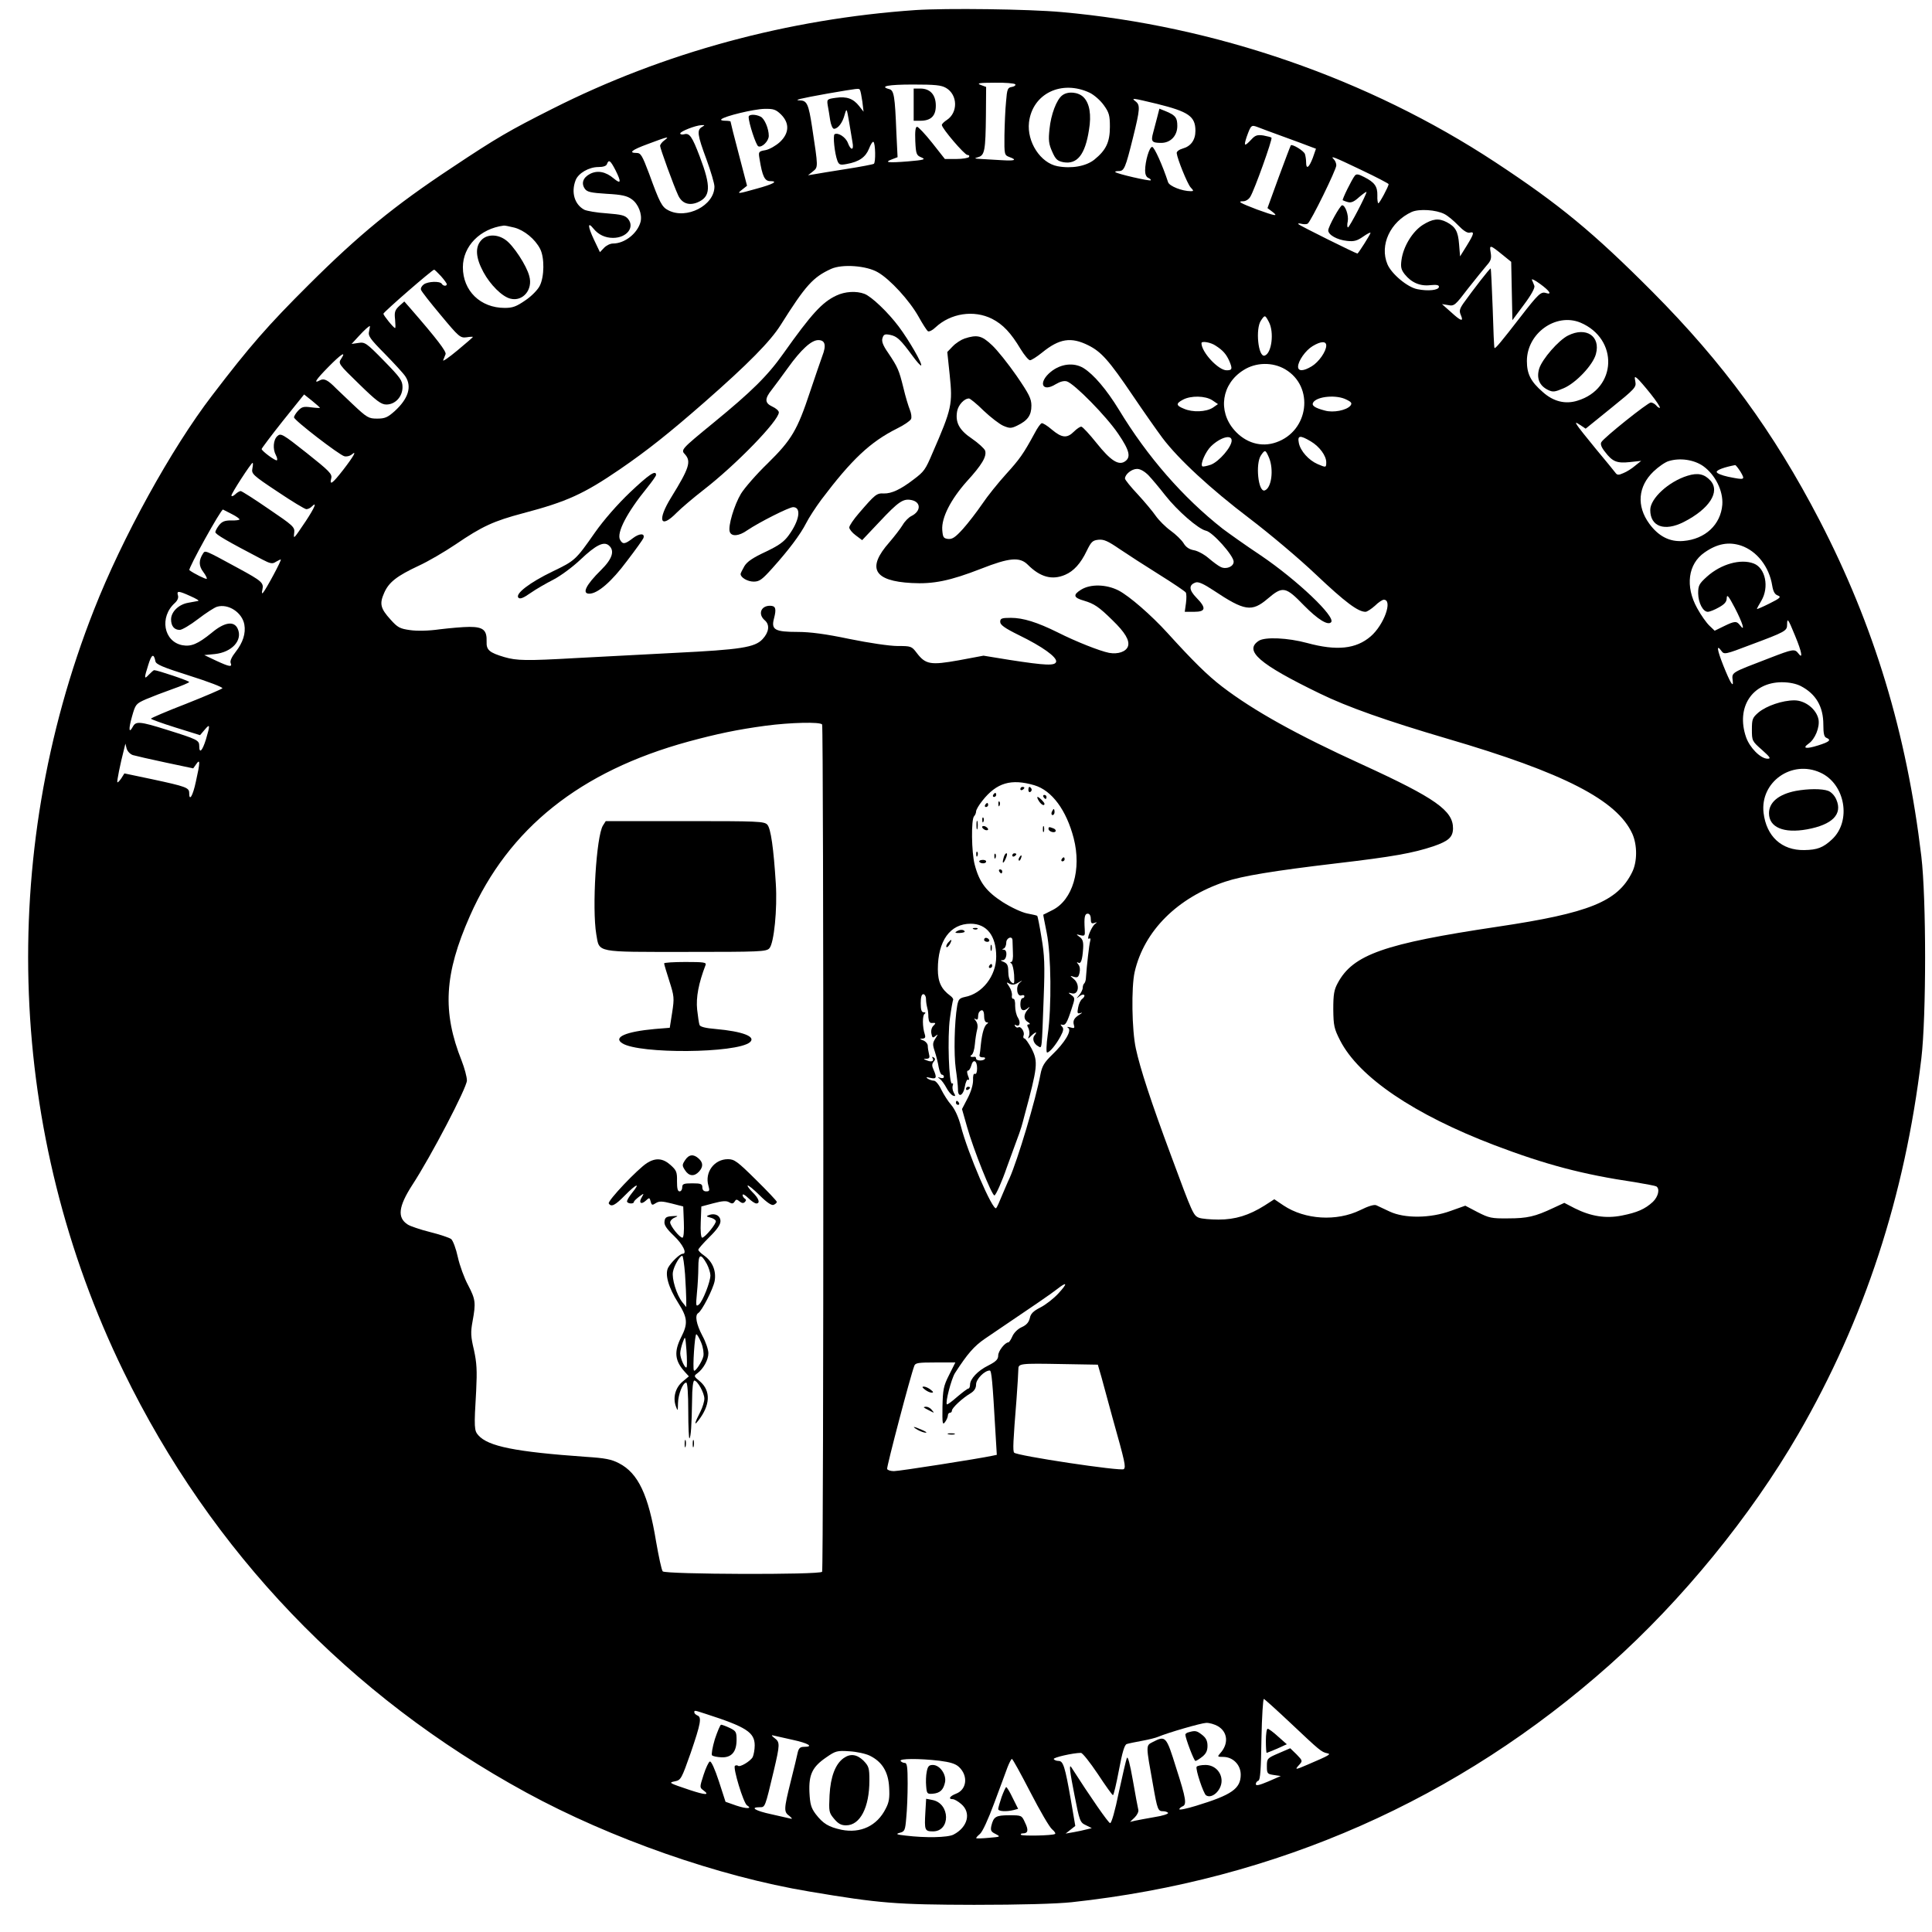 <?xml version="1.0" standalone="no"?>
<!DOCTYPE svg PUBLIC "-//W3C//DTD SVG 20010904//EN"
 "http://www.w3.org/TR/2001/REC-SVG-20010904/DTD/svg10.dtd">
<svg version="1.0" xmlns="http://www.w3.org/2000/svg"
 width="100" height="100" viewBox="0 0 960 960"
 preserveAspectRatio="xMidYMid meet">

<g transform="translate(0,960) scale(0.1,-0.1)"
fill="#000000" stroke="none">
<path d="M4550 9550 c-635 -44 -1252 -211 -1806 -491 -212 -107 -275 -143
-497 -291 -289 -191 -464 -335 -713 -583 -203 -202 -293 -305 -480 -550 -202
-263 -447 -708 -587 -1065 -483 -1226 -429 -2604 147 -3785 436 -896 1122
-1613 2001 -2092 420 -229 956 -417 1407 -492 350 -59 432 -65 818 -66 233 0
408 5 485 13 1017 110 1922 510 2675 1181 358 319 699 737 936 1146 329 569
529 1181 611 1865 25 210 25 795 0 1005 -73 613 -235 1147 -506 1670 -229 441
-478 781 -831 1136 -293 294 -461 433 -780 643 -631 415 -1391 678 -2155 746
-165 15 -573 20 -725 10z m495 -369 c3 -5 -5 -11 -17 -13 -21 -3 -24 -10 -29
-73 -4 -38 -7 -114 -8 -168 -1 -95 0 -98 24 -107 41 -15 29 -20 -37 -16 -35 2
-81 5 -103 6 -34 2 -36 3 -15 9 33 9 37 33 39 208 l1 141 -27 10 c-22 8 -8 11
69 11 53 1 99 -3 103 -8z m-344 -18 c58 -34 60 -122 4 -159 -14 -9 -25 -20
-25 -25 0 -17 113 -149 127 -149 8 0 11 -4 8 -10 -3 -5 -32 -10 -63 -10 l-57
0 -63 80 c-35 44 -69 80 -75 80 -8 0 -11 -21 -9 -71 3 -65 6 -71 30 -81 24
-10 15 -13 -67 -20 -100 -8 -121 -5 -77 11 l26 10 -6 123 c-7 181 -12 209 -35
215 -52 14 -6 23 117 23 111 0 141 -3 165 -17z m714 -24 c22 -11 53 -38 70
-62 26 -36 30 -51 30 -107 0 -76 -19 -116 -77 -163 -41 -33 -113 -46 -183 -33
-85 16 -153 121 -142 218 17 143 162 213 302 147z m-1142 14 c3 -5 8 -30 12
-58 l6 -50 -22 28 c-29 37 -62 49 -116 41 -43 -6 -45 -7 -40 -38 3 -17 9 -50
12 -73 4 -24 12 -43 19 -43 20 0 43 31 53 70 10 34 10 34 22 -35 6 -38 14 -85
17 -102 8 -41 -8 -43 -23 -3 -11 29 -49 53 -66 43 -9 -6 0 -95 14 -132 8 -20
14 -22 46 -16 62 11 94 34 111 76 8 21 18 37 22 34 10 -6 12 -103 2 -109 -5
-3 -67 -15 -138 -26 -71 -11 -142 -23 -159 -26 l-30 -5 24 19 c27 22 27 18 -4
222 -17 111 -25 130 -59 131 -36 1 -3 9 136 34 158 27 156 27 161 18z m1476
-69 c157 -39 191 -62 191 -134 0 -46 -23 -77 -63 -88 -18 -5 -31 -15 -30 -23
3 -29 53 -152 69 -170 16 -17 16 -19 1 -19 -43 0 -107 25 -113 45 -26 80 -68
175 -79 175 -14 0 -35 -71 -35 -118 0 -18 6 -32 16 -36 9 -4 14 -9 12 -12 -6
-5 -168 32 -176 41 -3 3 5 5 17 5 27 0 33 14 71 167 35 141 36 161 13 179 -25
19 -15 17 106 -12z m-1868 -53 c43 -43 41 -93 -6 -137 -20 -18 -51 -36 -71
-40 -35 -6 -36 -8 -30 -43 14 -88 26 -111 53 -111 42 0 16 -15 -69 -38 -92
-26 -100 -27 -70 -4 l24 19 -41 157 c-23 86 -41 159 -41 162 0 2 -12 4 -27 4
-14 0 -23 3 -19 7 15 16 163 51 214 52 46 1 57 -3 83 -28z m-393 -62 c-26 -15
-23 -39 22 -160 22 -60 40 -121 40 -136 0 -94 -139 -165 -229 -118 -32 16 -43
37 -96 183 -34 90 -41 102 -62 102 -42 0 -24 15 55 44 101 38 111 40 85 20
-13 -9 -23 -22 -23 -29 0 -12 67 -197 90 -246 18 -39 53 -52 95 -35 67 28 69
78 12 228 -38 100 -51 118 -77 111 -11 -3 -20 -1 -20 4 0 10 76 40 105 41 18
1 19 1 3 -9z m2892 -49 c58 -21 117 -43 132 -49 l27 -10 -16 -46 c-19 -49 -33
-59 -33 -21 0 13 -3 32 -6 41 -6 16 -62 50 -70 43 -2 -3 -29 -74 -60 -158
l-56 -154 24 -18 c33 -25 15 -22 -76 11 -86 33 -100 41 -68 41 12 0 28 10 35
23 20 32 111 286 105 293 -3 3 -22 7 -41 11 -30 4 -40 1 -60 -21 -34 -36 -38
-33 -22 15 21 58 23 59 53 48 15 -6 74 -28 132 -49z m385 -165 c74 -35 135
-67 135 -70 0 -11 -45 -95 -51 -95 -3 0 -6 17 -5 39 1 45 -14 65 -65 91 -29
15 -39 17 -47 7 -14 -17 -64 -118 -60 -122 2 -1 13 -6 25 -9 16 -5 31 1 57 25
20 17 36 28 36 25 0 -13 -85 -176 -92 -176 -4 0 -5 14 -1 31 5 29 -12 79 -28
79 -10 0 -69 -106 -69 -125 0 -22 44 -47 93 -52 34 -4 50 0 80 21 20 14 37 23
37 19 0 -7 -61 -103 -65 -103 -7 0 -288 139 -293 146 -4 4 3 5 14 2 12 -3 27
-3 32 1 15 9 142 268 142 289 0 10 -5 23 -12 30 -21 21 -1 13 137 -53z m-3707
0 c30 -60 28 -72 -8 -42 -40 34 -81 42 -118 23 -35 -18 -45 -47 -26 -74 11
-16 30 -20 108 -25 75 -4 102 -10 125 -27 33 -23 53 -75 44 -112 -15 -57 -78
-108 -137 -108 -14 0 -34 -10 -45 -22 l-20 -21 -30 63 c-31 66 -32 91 -2 54
24 -30 58 -46 97 -46 68 0 109 52 75 94 -15 18 -32 22 -107 28 -49 3 -99 12
-111 18 -48 26 -66 86 -43 146 13 35 66 66 113 66 24 0 40 5 43 15 9 24 17 18
42 -30z m4120 -219 c16 -8 47 -34 68 -56 25 -26 45 -39 57 -36 24 6 22 -5 -15
-65 l-33 -53 -5 61 c-5 64 -18 86 -61 109 -41 21 -70 17 -120 -14 -51 -33 -96
-107 -105 -173 -5 -36 -2 -49 16 -72 33 -41 76 -60 127 -54 31 3 43 1 43 -8 0
-17 -54 -23 -107 -12 -49 9 -129 76 -149 124 -40 95 14 211 121 260 37 16 121
11 163 -11z m-4622 -67 c49 -13 103 -57 128 -106 22 -43 21 -138 -2 -183 -9
-19 -41 -52 -71 -72 -45 -31 -63 -38 -103 -38 -121 0 -208 85 -208 202 0 105
86 192 203 207 5 1 28 -4 53 -10z m4911 -136 l42 -34 3 -145 3 -145 58 78 c36
48 55 83 51 93 -3 8 -8 21 -12 29 -3 8 15 -1 41 -20 48 -35 60 -55 29 -45 -25
8 -38 -4 -127 -119 -96 -124 -125 -159 -129 -154 -2 2 -6 91 -9 198 -4 106 -8
195 -10 197 -3 3 -86 -104 -136 -174 -19 -28 -21 -38 -12 -58 15 -35 0 -30
-50 16 l-44 39 31 -5 c30 -6 35 -1 99 83 38 48 80 100 93 115 20 22 24 34 19
63 -7 40 -4 40 60 -12z m-3105 -86 c61 -35 157 -140 202 -220 20 -36 41 -69
47 -73 6 -3 23 5 37 19 76 71 191 88 281 43 55 -28 94 -70 142 -150 19 -31 40
-56 47 -56 7 0 34 17 60 38 86 70 144 79 230 36 64 -32 102 -74 221 -250 52
-77 118 -171 147 -210 80 -106 239 -253 434 -401 96 -73 245 -198 330 -279
145 -137 208 -184 245 -184 8 0 29 14 47 30 17 17 37 30 44 30 46 0 1 -125
-65 -182 -73 -63 -169 -73 -316 -33 -96 26 -209 31 -240 11 -75 -49 0 -115
303 -262 137 -67 333 -136 632 -224 581 -170 845 -306 921 -473 25 -56 25
-139 -1 -191 -72 -146 -213 -203 -670 -271 -562 -84 -717 -138 -793 -280 -18
-33 -22 -56 -22 -130 1 -82 4 -96 34 -155 94 -183 368 -368 766 -520 255 -97
440 -146 698 -184 53 -9 102 -18 107 -21 19 -12 10 -51 -17 -77 -39 -36 -78
-53 -154 -68 -80 -16 -154 -4 -234 36 l-52 27 -54 -25 c-91 -43 -130 -52 -225
-52 -83 -1 -95 2 -152 31 l-61 32 -73 -26 c-101 -37 -229 -38 -303 -3 -27 13
-57 27 -66 31 -10 5 -40 -4 -80 -24 -117 -57 -274 -48 -381 23 l-46 31 -48
-31 c-78 -49 -146 -70 -229 -70 -40 0 -84 4 -97 9 -28 11 -32 19 -138 306
-101 271 -155 437 -176 535 -20 92 -23 304 -6 380 47 205 213 370 450 449 83
28 239 54 552 91 282 33 381 51 483 85 75 26 96 45 97 88 1 89 -87 151 -449
317 -327 149 -541 268 -698 388 -73 56 -144 126 -272 267 -80 88 -189 183
-243 211 -61 31 -139 33 -186 4 -42 -26 -38 -40 15 -55 50 -15 73 -30 141 -97
62 -60 86 -100 77 -129 -9 -27 -49 -41 -94 -33 -46 9 -165 56 -256 102 -101
50 -171 72 -232 72 -46 0 -53 -3 -53 -20 0 -15 22 -31 93 -66 117 -57 189
-109 185 -132 -5 -21 -51 -19 -232 9 l-129 21 -123 -23 c-140 -25 -165 -21
-209 37 -25 33 -28 34 -95 34 -39 0 -141 15 -239 35 -119 25 -196 35 -258 35
-113 0 -132 11 -117 67 13 49 8 63 -20 63 -46 0 -61 -43 -25 -73 25 -22 20
-59 -12 -93 -38 -41 -109 -52 -434 -68 -170 -9 -393 -21 -495 -26 -245 -14
-292 -13 -354 5 -74 22 -90 35 -88 77 2 57 -17 73 -85 73 -32 0 -98 -6 -148
-12 -56 -8 -112 -9 -147 -4 -51 7 -62 13 -97 52 -51 56 -56 79 -32 133 23 53
63 84 172 135 46 21 128 69 183 106 132 90 189 116 336 155 216 57 300 95 480
218 137 94 244 179 420 333 218 191 328 303 379 384 124 197 161 238 251 279
56 25 176 16 232 -17z m-2171 -19 c16 -18 29 -36 29 -40 0 -11 -18 -10 -25 2
-9 14 -68 12 -89 -3 -11 -8 -17 -20 -14 -27 2 -8 47 -65 99 -127 89 -107 96
-113 127 -109 17 3 32 3 32 2 0 -2 -35 -32 -77 -67 -42 -35 -74 -57 -71 -49 3
8 9 22 12 30 5 13 -43 76 -176 229 l-29 33 -26 -23 c-21 -20 -24 -31 -20 -66
2 -24 3 -43 0 -43 -7 0 -58 63 -58 71 0 8 243 219 252 219 3 0 18 -15 34 -32z
m4114 -228 c27 -51 14 -156 -21 -167 -32 -10 -47 134 -18 175 19 28 20 28 39
-8z m1548 -3 c191 -81 182 -329 -15 -388 -60 -19 -120 -4 -172 43 -60 52 -79
90 -79 154 0 138 144 241 266 191z m-6019 -43 c-6 -23 4 -37 78 -112 47 -48
93 -98 102 -112 34 -51 15 -111 -53 -173 -35 -31 -48 -37 -87 -37 -42 0 -50 4
-122 72 -42 40 -79 75 -82 78 -40 41 -59 51 -79 41 -36 -20 -23 1 41 66 64 65
90 81 63 40 -15 -23 -13 -26 89 -125 87 -85 110 -102 136 -102 44 0 80 39 80
86 0 33 -10 47 -92 131 -88 90 -95 94 -127 89 l-34 -5 34 37 c32 35 51 51 57
52 1 0 -1 -12 -4 -26z m4207 -72 c36 -23 52 -42 67 -75 17 -40 15 -47 -13 -47
-41 0 -125 90 -125 135 0 12 47 4 71 -13z m549 1 c0 -29 -37 -82 -72 -103 -41
-25 -68 -26 -68 -2 0 28 37 81 72 102 41 25 68 26 68 3z m-204 -118 c146 -86
118 -307 -45 -363 -74 -26 -152 -3 -208 61 -83 95 -63 230 46 298 61 39 144
41 207 4z m1816 -122 c28 -35 48 -66 46 -69 -3 -2 -11 2 -18 11 -7 8 -19 15
-27 15 -15 0 -233 -174 -246 -197 -6 -9 0 -26 18 -48 37 -49 59 -58 124 -51
l56 6 -30 -24 c-16 -14 -43 -31 -59 -37 -24 -11 -31 -10 -40 3 -6 8 -49 61
-96 117 -47 57 -89 110 -94 119 -9 15 -7 15 16 0 l27 -18 126 102 c119 96 126
104 121 131 -5 26 -4 28 9 17 9 -7 39 -42 67 -77z m-6612 -69 c0 -2 -20 -1
-44 2 -37 5 -46 3 -65 -17 -11 -12 -21 -28 -20 -33 0 -14 225 -187 250 -193
11 -3 27 1 36 8 28 24 12 -6 -42 -76 -53 -68 -69 -80 -59 -41 5 21 -10 36
-122 125 -120 95 -129 100 -146 84 -20 -18 -24 -64 -7 -95 6 -11 8 -22 5 -25
-5 -6 -76 46 -76 56 0 3 47 66 105 139 l106 132 39 -31 c22 -18 40 -34 40 -35z
m4434 37 l28 -19 -26 -18 c-33 -21 -100 -24 -143 -5 -40 16 -41 26 -5 45 39
21 111 20 146 -3z m667 3 c25 -12 28 -18 19 -30 -20 -23 -85 -36 -127 -24 -50
13 -67 25 -58 40 19 31 117 40 166 14z m-571 -203 c0 -32 -62 -104 -103 -120
-21 -7 -40 -11 -43 -8 -11 11 17 74 44 100 46 44 102 60 102 28z m393 -4 c44
-26 77 -72 77 -104 0 -27 -1 -27 -43 -9 -44 19 -85 65 -93 104 -8 39 5 41 59
9z m-207 -82 c24 -59 12 -151 -22 -162 -32 -10 -47 134 -18 175 20 29 22 28
40 -13z m2157 -41 c60 -43 100 -123 95 -192 -8 -99 -85 -171 -193 -180 -68 -6
-124 23 -170 86 -64 88 -56 185 21 259 24 23 58 47 76 52 56 17 125 7 171 -25z
m-7209 -12 c-5 -26 1 -33 125 -115 71 -48 136 -87 143 -87 8 0 19 5 26 12 30
30 16 -4 -29 -72 -62 -92 -61 -91 -57 -56 3 27 -6 35 -127 117 -71 49 -134 89
-139 89 -5 0 -18 -7 -28 -17 -10 -9 -18 -11 -18 -5 0 11 98 162 105 162 3 0 2
-13 -1 -28z m7395 -17 c23 -40 22 -41 -62 -24 -32 7 -57 17 -57 24 0 10 39 24
92 34 3 0 15 -15 27 -34z m-7496 -210 c20 -10 37 -22 37 -26 0 -3 -18 -6 -41
-5 -32 0 -45 -5 -60 -23 -10 -13 -19 -29 -19 -35 0 -11 57 -44 233 -136 40
-21 51 -23 67 -12 11 6 22 12 25 12 7 0 -74 -150 -88 -165 -6 -7 -7 -1 -3 16
7 33 -3 42 -119 105 -169 92 -165 90 -176 74 -22 -34 -22 -62 1 -92 12 -16 20
-32 17 -34 -3 -4 -66 27 -86 43 -8 6 158 305 167 301 4 -2 24 -12 45 -23z
m7498 -156 c79 -27 140 -105 155 -199 5 -30 13 -44 28 -49 18 -7 12 -13 -42
-40 -34 -17 -62 -29 -62 -27 0 3 10 21 22 41 40 68 20 163 -38 185 -65 25
-163 -3 -232 -65 -40 -36 -44 -45 -44 -84 1 -47 24 -91 48 -91 9 0 34 10 55
22 29 16 39 28 39 47 1 20 10 8 40 -49 39 -75 54 -124 26 -87 -17 22 -26 22
-81 -5 l-45 -22 -26 25 c-14 13 -42 52 -61 87 -60 108 -46 220 37 277 63 44
120 54 181 34z m-7705 -251 c27 -12 45 -22 39 -24 -5 -1 -27 -5 -49 -9 -48 -8
-86 -45 -86 -83 0 -33 16 -52 43 -52 11 0 52 24 91 54 39 30 81 57 94 61 56
17 125 -28 136 -88 8 -44 -7 -90 -43 -136 -19 -24 -29 -45 -25 -55 9 -22 -5
-20 -72 11 l-59 28 52 5 c86 9 140 69 114 126 -18 40 -66 33 -130 -21 -68 -55
-101 -69 -145 -61 -93 18 -115 140 -37 210 13 12 19 26 15 38 -7 23 3 23 62
-4z m7974 -198 c33 -79 40 -119 16 -87 -18 24 -27 22 -141 -22 -200 -77 -190
-70 -185 -116 4 -35 -13 -7 -47 78 -32 81 -35 108 -9 72 13 -18 19 -17 142 30
177 66 184 70 184 102 0 35 5 29 40 -57z m-8148 -125 c2 -16 35 -30 171 -73
92 -29 165 -57 162 -62 -3 -4 -84 -39 -180 -77 -96 -37 -175 -71 -175 -74 0
-3 55 -23 122 -44 l122 -38 23 27 c27 32 28 25 6 -49 -18 -57 -33 -72 -33 -32
0 29 -9 33 -162 81 -134 42 -153 43 -168 15 -20 -37 -22 -12 -4 51 17 60 19
63 68 85 28 12 88 35 133 51 46 16 83 32 83 35 0 6 -158 59 -174 59 -3 0 -14
-10 -26 -22 -24 -26 -25 -20 -3 49 16 52 27 58 35 18z m8176 -124 c75 -39 112
-102 112 -191 0 -45 4 -62 15 -66 26 -11 16 -20 -41 -38 -60 -19 -81 -15 -47
9 32 22 56 82 49 120 -10 51 -66 95 -120 95 -59 0 -138 -27 -178 -60 -30 -26
-33 -33 -33 -85 0 -56 1 -58 50 -101 41 -37 46 -44 28 -44 -35 0 -89 55 -107
107 -51 148 30 272 177 273 38 0 71 -7 95 -19z m-4863 -191 c8 -13 8 -4197 0
-4210 -10 -16 -780 -13 -792 2 -6 7 -20 74 -33 148 -38 232 -89 340 -184 389
-38 20 -70 26 -164 32 -353 25 -486 52 -535 107 -21 23 -22 38 -11 221 5 102
3 138 -11 203 -16 67 -17 88 -7 142 17 93 15 109 -22 180 -19 35 -42 98 -51
139 -9 42 -24 82 -33 90 -9 7 -57 23 -105 35 -48 12 -99 29 -112 38 -52 34
-45 89 23 195 93 142 272 485 272 520 0 18 -12 62 -26 98 -97 243 -87 431 41
720 192 435 548 719 1085 866 144 39 244 60 385 79 121 16 272 20 280 6z
m-3425 -152 c14 -4 87 -21 163 -37 l137 -29 15 21 c20 29 20 10 -2 -88 -15
-70 -33 -100 -33 -55 0 26 -16 32 -184 68 l-138 29 -15 -24 c-9 -13 -17 -22
-20 -20 -3 4 14 90 34 167 l6 25 6 -24 c4 -14 17 -28 31 -33z m8385 -87 c124
-56 156 -241 58 -332 -44 -41 -73 -52 -138 -53 -112 -2 -188 68 -202 185 -18
153 140 265 282 200z m-3905 -63 c87 -26 159 -124 195 -263 40 -155 -5 -307
-105 -357 -25 -13 -46 -23 -46 -23 -1 0 7 -40 17 -90 22 -107 25 -369 5 -507
-7 -50 -8 -88 -3 -88 12 0 44 38 67 81 15 28 16 39 7 48 -9 10 -9 12 1 9 16
-4 24 9 47 80 17 51 17 54 -1 67 -18 13 -18 14 2 9 33 -9 41 44 11 70 -22 19
-22 19 -1 12 18 -5 23 -2 28 20 4 16 2 32 -6 42 -8 10 -9 13 -1 9 14 -9 21 12
25 70 2 33 -2 46 -17 57 -19 14 -19 15 3 9 22 -5 24 -3 22 28 -4 62 0 79 15
79 9 0 15 -10 15 -26 0 -21 4 -25 18 -20 15 5 15 4 2 -6 -18 -15 -44 -81 -28
-72 6 4 8 -1 5 -12 -5 -17 -17 -122 -21 -181 0 -12 -4 -25 -8 -29 -5 -4 -8
-14 -8 -22 0 -9 -8 -25 -17 -36 -17 -20 -17 -20 0 -7 9 8 20 11 24 7 4 -3 0
-12 -9 -19 -9 -6 -18 -26 -21 -44 -5 -27 -4 -31 11 -27 12 4 11 2 -3 -7 -28
-17 -35 -31 -29 -52 5 -16 2 -18 -18 -12 -15 4 -19 3 -10 -3 19 -13 -18 -74
-80 -133 -39 -38 -50 -56 -58 -97 -23 -125 -114 -428 -154 -517 -8 -16 -24
-55 -37 -85 -12 -30 -25 -59 -29 -63 -16 -18 -142 275 -176 409 -11 42 -29 82
-47 103 -16 18 -38 53 -50 77 -11 24 -28 44 -36 44 -9 0 -23 5 -31 10 -11 8
-8 9 13 4 30 -7 33 1 16 40 -9 19 -9 29 0 40 9 11 9 16 0 22 -7 4 -9 3 -5 -4
9 -15 -5 -21 -29 -11 -18 7 -19 8 -1 8 14 1 17 6 12 24 -3 12 -6 30 -6 40 0
10 -10 22 -22 27 -19 7 -20 9 -5 9 14 1 17 6 12 22 -12 36 -12 94 -1 101 7 5
5 8 -4 8 -11 0 -15 12 -15 45 0 29 4 45 13 45 6 0 13 -10 13 -22 1 -22 2 -27
8 -53 2 -5 4 -23 4 -40 2 -23 7 -30 21 -28 16 1 17 -1 4 -14 -9 -8 -13 -25
-10 -39 4 -21 7 -23 20 -12 14 11 14 10 0 -12 -14 -22 -15 -30 -3 -65 7 -22
16 -57 19 -77 4 -21 11 -38 16 -38 6 0 10 -5 10 -11 0 -6 -8 -8 -17 -5 -16 5
-16 5 -2 -6 9 -7 23 -27 32 -44 9 -17 23 -34 32 -38 13 -5 14 -2 4 15 -6 11
-8 27 -5 35 3 8 2 13 -3 10 -16 -10 -24 232 -11 324 6 46 14 88 16 92 2 3 -4
13 -14 20 -45 33 -62 69 -62 132 0 141 61 226 163 226 80 0 127 -60 127 -163
0 -96 -69 -185 -156 -201 -27 -6 -32 -12 -38 -44 -14 -83 -17 -241 -7 -312 6
-41 11 -87 11 -102 -1 -45 26 -34 34 12 4 23 11 38 16 35 7 -4 7 3 0 19 -6 17
-6 26 0 26 5 0 12 11 16 25 9 35 29 26 29 -13 0 -19 -4 -31 -11 -28 -7 3 -10
-10 -9 -32 0 -22 -10 -57 -27 -89 l-28 -54 25 -88 c31 -111 123 -341 136 -341
7 0 38 70 62 140 9 25 28 77 42 115 15 39 28 77 30 85 3 8 9 33 15 55 66 244
69 268 36 334 -15 28 -31 51 -36 51 -5 0 -7 7 -4 15 7 17 -14 48 -26 40 -5 -3
-12 0 -16 6 -4 7 -3 9 4 5 18 -11 25 13 10 37 -8 12 -14 38 -14 59 1 20 -3 36
-9 35 -5 -1 -9 6 -7 16 2 10 -4 30 -13 44 -16 24 -16 24 1 15 13 -7 25 -6 43
5 23 13 24 13 8 0 -22 -18 -14 -72 9 -63 8 3 14 1 14 -4 0 -6 -4 -10 -10 -10
-5 0 -10 -13 -10 -30 0 -32 16 -39 40 -17 8 6 7 3 -3 -9 -22 -26 -22 -50 1
-63 10 -6 12 -11 4 -11 -9 0 -10 -5 -2 -19 5 -11 7 -28 3 -38 -7 -17 -6 -17
11 0 21 20 33 23 17 3 -14 -16 -5 -43 18 -55 19 -11 17 -25 27 245 6 158 4
209 -11 295 -9 57 -19 106 -21 108 -1 2 -24 7 -50 12 -26 5 -78 29 -121 56
-82 53 -117 98 -140 187 -16 60 -18 225 -3 240 5 5 10 16 10 24 0 8 14 32 31
53 71 90 143 111 259 77z m-109 -770 c0 -7 1 -34 2 -60 2 -28 -2 -48 -8 -48
-7 0 -7 -3 1 -8 5 -4 11 -29 13 -56 2 -45 1 -48 -13 -37 -10 8 -16 29 -16 53
0 31 -5 40 -22 48 -18 7 -19 9 -5 9 20 1 25 51 5 52 -10 0 -10 2 0 6 6 2 12
16 12 29 0 24 30 36 31 12z m-141 -378 c0 -17 5 -30 13 -30 8 0 9 -3 1 -8 -13
-9 -24 -44 -30 -100 -2 -23 -5 -48 -7 -55 -1 -7 6 -11 15 -11 10 1 15 -2 12
-7 -7 -12 -44 -11 -44 1 0 6 -3 9 -7 9 -19 -3 -27 2 -15 9 7 5 14 28 16 53 2
24 7 56 11 72 5 18 2 33 -6 44 -10 12 -10 15 -1 9 8 -5 12 -1 12 12 0 10 3 22
7 25 14 15 23 6 23 -23z m369 -1377 c-24 -26 -64 -57 -90 -70 -35 -18 -48 -31
-52 -53 -5 -20 -16 -34 -41 -45 -20 -9 -39 -29 -46 -46 -7 -16 -16 -29 -19
-29 -17 0 -51 -43 -51 -65 0 -19 -10 -30 -49 -50 -53 -26 -91 -67 -91 -96 0
-11 -4 -19 -9 -19 -4 0 -29 -19 -55 -41 -26 -23 -49 -40 -51 -37 -9 8 22 126
40 155 62 96 95 134 149 171 253 171 329 223 358 246 51 40 55 31 7 -21z
m-543 -405 c-28 -55 -31 -73 -33 -158 -1 -84 0 -93 13 -76 8 11 14 26 14 33 0
7 5 13 10 13 6 0 10 5 10 11 0 13 52 62 93 86 19 12 27 26 27 44 0 26 42 69
68 69 9 0 14 -57 28 -302 l7 -117 -24 -5 c-65 -14 -460 -76 -487 -76 -17 0
-32 5 -34 11 -3 10 116 463 135 512 5 15 20 17 105 17 l99 0 -31 -62z m757
-11 c9 -34 34 -125 55 -202 63 -224 67 -244 56 -255 -12 -12 -536 67 -545 82
-7 10 -5 54 12 266 5 68 9 134 9 147 0 30 4 31 220 27 l175 -3 18 -62z m943
-1722 c141 -133 150 -141 179 -147 21 -4 11 -10 -99 -57 -60 -26 -64 -26 -41
-1 18 20 18 21 -12 52 l-32 31 -58 -25 c-56 -24 -58 -26 -58 -64 0 -37 2 -39
35 -44 l34 -5 -62 -27 c-45 -19 -62 -23 -62 -13 0 7 6 15 13 17 9 4 13 56 15
207 2 111 8 201 12 199 5 -2 66 -57 136 -123z m-2910 49 c202 -65 244 -92 244
-157 0 -21 -5 -47 -10 -58 -12 -21 -64 -52 -73 -43 -3 3 -10 3 -15 0 -12 -7
42 -186 60 -197 28 -17 -2 -18 -53 -1 l-54 19 -33 102 c-20 61 -38 101 -45 98
-6 -2 -20 -32 -31 -66 -20 -62 -20 -63 -1 -77 34 -25 10 -24 -66 1 -107 36
-109 37 -74 44 28 6 32 13 77 141 50 146 56 178 33 186 -8 4 -15 10 -15 15 0
11 -2 12 56 -7z m2545 -61 c50 -29 55 -88 12 -135 -15 -17 -14 -18 15 -18 48
0 87 -39 87 -88 0 -70 -45 -101 -222 -155 -46 -14 -83 -22 -83 -17 0 4 7 10
15 14 23 8 19 37 -31 192 -49 158 -52 161 -116 128 -35 -18 -35 -12 1 -212 22
-126 25 -132 51 -132 10 0 21 -4 24 -8 3 -5 -27 -15 -67 -21 -40 -7 -83 -15
-97 -18 l-25 -6 23 22 c13 13 21 30 18 39 -2 9 -15 75 -27 146 -15 85 -25 122
-30 110 -4 -10 -22 -88 -40 -171 -18 -89 -36 -153 -43 -152 -8 0 -99 131 -193
278 -12 18 -7 -23 16 -139 25 -129 28 -136 56 -149 l30 -15 -25 -6 c-14 -4
-43 -10 -65 -14 l-40 -7 24 19 24 19 -22 129 c-29 166 -38 194 -61 194 -10 0
-21 4 -24 9 -5 8 97 31 135 31 8 0 45 -47 84 -105 38 -58 72 -105 75 -105 4 0
17 56 30 125 17 91 28 126 39 129 9 3 43 10 76 16 33 6 69 15 80 20 47 20 212
68 238 69 16 1 42 -7 58 -16z m-2113 -68 c79 -17 108 -35 57 -35 -19 0 -26 -7
-31 -27 -3 -16 -19 -81 -35 -145 -35 -141 -35 -151 -6 -172 12 -10 15 -15 7
-13 -8 2 -52 12 -97 22 -80 17 -109 35 -58 35 27 0 26 -3 70 182 31 132 31
141 3 162 -13 10 -16 15 -8 13 8 -2 52 -12 98 -22z m384 -79 c61 -30 92 -80
96 -157 3 -52 0 -74 -17 -106 -43 -86 -125 -124 -220 -105 -64 14 -91 30 -128
78 -23 31 -28 49 -31 108 -4 89 15 127 84 174 46 32 54 34 114 30 36 -2 82
-12 102 -22z m346 -25 c54 -7 80 -15 97 -31 47 -44 39 -113 -15 -133 -31 -12
-40 -27 -16 -27 8 0 27 -11 42 -24 51 -43 33 -115 -38 -152 -29 -15 -140 -17
-238 -5 -46 5 -51 8 -29 14 24 6 27 12 32 74 4 38 7 114 7 171 0 82 -3 102
-14 102 -8 0 -18 5 -21 10 -8 12 90 13 193 1z m452 -157 c47 -91 95 -174 108
-184 12 -10 19 -21 14 -23 -12 -8 -161 -11 -169 -4 -3 4 1 7 10 7 25 0 29 16
10 54 -16 36 -17 36 -79 36 -66 0 -77 -7 -88 -52 -5 -23 -2 -30 21 -41 26 -14
25 -14 -33 -19 -32 -3 -61 -4 -63 -2 -2 2 6 11 18 21 13 11 41 72 71 153 28
74 57 154 66 178 9 23 19 42 22 42 4 0 45 -75 92 -166z"/>
<path d="M4540 9080 l0 -80 33 0 c53 0 77 24 77 75 0 54 -28 85 -77 85 l-33 0
0 -80z"/>
<path d="M5278 9126 c-28 -21 -56 -95 -63 -167 -6 -55 -4 -74 13 -112 17 -39
26 -47 56 -53 68 -12 108 37 127 160 13 76 3 133 -27 163 -26 26 -78 31 -106
9z"/>
<path d="M5750 9017 c-6 -23 -15 -57 -20 -76 -12 -44 -7 -51 40 -51 46 0 80
35 80 84 0 41 -9 52 -52 71 l-37 15 -11 -43z"/>
<path d="M3720 9019 c0 -30 37 -142 48 -146 18 -8 52 26 52 52 0 36 -21 85
-40 95 -25 13 -60 13 -60 -1z"/>
<path d="M2392 8407 c-32 -34 -29 -87 10 -159 34 -63 93 -122 134 -132 62 -16
113 45 94 112 -13 52 -80 154 -118 180 -40 29 -92 29 -120 -1z"/>
<path d="M4155 8131 c-70 -33 -123 -91 -262 -287 -79 -112 -160 -191 -348
-345 -161 -132 -163 -134 -141 -157 31 -35 21 -68 -68 -212 -72 -116 -56 -162
27 -77 23 23 83 74 132 112 164 127 375 345 375 386 0 8 -15 21 -33 29 -38 18
-38 39 -1 85 13 17 49 65 79 107 66 92 117 138 151 138 34 0 41 -25 20 -79 -9
-25 -37 -106 -61 -178 -63 -190 -91 -238 -210 -355 -56 -54 -115 -122 -133
-151 -34 -57 -65 -161 -56 -189 8 -25 45 -23 87 7 61 41 208 115 228 115 42 0
32 -66 -22 -140 -24 -33 -50 -51 -115 -82 -62 -29 -91 -48 -105 -71 -10 -18
-19 -35 -19 -39 0 -18 35 -38 65 -38 29 0 42 10 94 68 80 89 138 166 167 223
13 26 47 78 75 116 151 200 243 287 377 354 35 17 66 39 69 47 4 8 1 29 -6 46
-7 17 -22 66 -32 109 -22 88 -27 101 -76 174 -26 37 -33 57 -28 73 6 19 12 21
38 16 35 -7 52 -24 111 -104 21 -29 41 -51 43 -48 8 7 -60 125 -111 193 -54
72 -136 150 -171 163 -40 15 -96 12 -140 -9z"/>
<path d="M4793 7918 c-17 -6 -44 -23 -59 -39 l-27 -28 12 -114 c15 -145 11
-167 -85 -387 -36 -85 -42 -93 -95 -133 -64 -49 -109 -70 -147 -69 -36 2 -43
-4 -124 -98 -26 -30 -48 -62 -48 -71 0 -8 14 -26 32 -39 l32 -24 86 91 c95
101 118 117 160 108 47 -10 47 -55 -1 -79 -13 -6 -33 -26 -44 -45 -11 -18 -41
-57 -66 -86 -113 -128 -78 -192 111 -202 108 -6 191 11 345 71 140 55 192 60
232 20 62 -62 121 -78 186 -50 42 18 77 56 107 119 22 45 29 52 58 55 27 3 48
-7 105 -46 40 -27 128 -84 197 -127 69 -43 128 -83 132 -89 4 -6 4 -30 1 -53
l-6 -43 47 0 c58 0 61 19 11 70 -38 39 -39 64 -3 76 14 4 40 -8 87 -39 156
-104 191 -109 270 -42 75 64 89 61 181 -34 68 -69 118 -100 134 -83 26 25
-169 210 -349 332 -77 51 -162 112 -190 133 -197 155 -374 358 -515 591 -62
101 -125 175 -176 207 -48 29 -112 22 -162 -18 -65 -53 -45 -105 24 -62 22 13
41 18 55 14 38 -12 197 -174 255 -260 58 -85 65 -118 32 -139 -31 -19 -70 6
-138 91 -36 45 -70 82 -77 83 -7 0 -23 -11 -37 -25 -34 -34 -60 -31 -109 10
-23 20 -46 34 -51 32 -6 -2 -21 -23 -34 -48 -57 -105 -75 -130 -143 -205 -39
-43 -93 -110 -119 -149 -26 -38 -69 -94 -95 -123 -38 -42 -53 -52 -74 -50 -23
3 -26 8 -29 45 -4 61 42 151 122 241 75 82 100 124 91 153 -4 10 -33 37 -65
59 -64 43 -84 81 -74 137 6 31 35 63 59 63 5 0 39 -27 73 -61 35 -33 79 -67
98 -75 31 -13 39 -13 68 1 52 25 71 51 71 99 0 35 -11 57 -74 149 -41 59 -96
128 -122 152 -51 48 -73 53 -136 33z m914 -680 c17 -18 54 -62 82 -98 62 -79
166 -169 203 -177 33 -6 138 -124 138 -154 0 -25 -38 -40 -65 -26 -11 5 -38
25 -59 43 -22 19 -55 37 -74 40 -23 4 -40 16 -51 35 -10 16 -39 44 -64 62 -25
18 -58 51 -73 72 -15 22 -55 70 -90 108 -35 37 -64 73 -64 79 0 21 33 48 60
48 16 0 37 -12 57 -32z"/>
<path d="M3130 7153 c-62 -59 -130 -137 -173 -198 -97 -139 -100 -141 -212
-195 -112 -54 -187 -111 -169 -130 8 -8 24 -2 61 24 27 19 78 48 113 66 35 18
95 62 135 100 76 72 115 91 140 70 31 -26 18 -67 -39 -123 -74 -73 -96 -117
-58 -117 42 0 111 60 187 162 43 56 80 108 82 114 9 25 -19 25 -52 0 -40 -31
-51 -32 -64 -8 -18 34 33 134 135 259 24 30 44 58 44 63 0 27 -37 1 -130 -87z"/>
<path d="M7792 7933 c-47 -23 -129 -117 -144 -165 -14 -48 1 -85 45 -106 23
-11 33 -10 77 9 61 26 146 116 160 170 24 88 -48 137 -138 92z"/>
<path d="M8385 7236 c-94 -29 -185 -113 -185 -170 0 -83 71 -108 166 -60 128
65 183 151 133 206 -30 33 -63 40 -114 24z"/>
<path d="M2996 5498 c-33 -53 -55 -411 -33 -541 16 -92 -8 -87 445 -87 367 0
400 1 415 18 23 25 40 195 32 321 -11 177 -25 274 -42 293 -15 17 -46 18 -409
18 l-394 0 -14 -22z"/>
<path d="M3300 4813 c0 -5 12 -44 26 -88 24 -75 25 -84 14 -156 l-12 -76 -74
-6 c-144 -13 -209 -41 -162 -71 84 -54 568 -50 634 5 33 28 -36 54 -170 66
-50 4 -77 11 -80 20 -3 7 -8 42 -12 77 -6 60 7 130 42 221 5 13 -9 15 -100 15
-58 0 -106 -3 -106 -7z"/>
<path d="M3404 3835 c-15 -23 -15 -27 0 -50 19 -30 46 -32 69 -7 22 24 21 45
-1 65 -26 24 -49 21 -68 -8z"/>
<path d="M3215 3821 c-45 -28 -198 -189 -190 -201 12 -19 31 -10 80 40 57 58
80 67 36 13 -16 -20 -28 -40 -25 -45 6 -10 34 -11 34 0 0 4 12 15 26 26 25 18
25 18 13 -3 -17 -27 -4 -39 20 -17 17 16 19 16 24 -4 5 -19 8 -20 26 -8 16 10
31 10 78 -2 l58 -15 3 -77 c2 -45 -1 -78 -7 -78 -14 0 -61 59 -61 76 0 8 10
19 23 24 19 8 17 9 -13 7 -28 -2 -36 -6 -38 -26 -3 -17 9 -36 47 -72 45 -43
67 -89 43 -89 -14 0 -58 -43 -72 -69 -17 -33 1 -98 50 -175 47 -74 49 -103 15
-170 -37 -73 -32 -118 18 -173 l20 -22 -31 -26 c-36 -30 -49 -79 -34 -122 10
-27 10 -26 11 15 1 44 24 102 41 102 6 0 10 -56 10 -142 0 -78 3 -139 6 -135
7 7 11 64 13 190 0 58 5 97 11 97 16 0 50 -62 50 -90 0 -14 -9 -43 -19 -63
-29 -57 -34 -75 -12 -47 61 77 64 149 9 196 -31 25 -31 27 -13 40 30 22 55 67
55 100 0 17 -13 56 -30 87 -30 57 -38 101 -21 112 19 11 74 119 82 159 9 50
-10 97 -52 127 -16 11 -29 24 -29 29 0 5 25 33 55 63 38 37 55 62 55 79 0 28
-28 42 -58 30 -14 -5 -12 -7 7 -12 14 -3 26 -11 28 -17 4 -12 -54 -83 -68 -83
-6 0 -9 34 -7 77 l3 78 60 16 c45 12 65 13 78 5 13 -8 20 -8 27 3 7 12 11 13
25 1 11 -9 19 -10 26 -3 8 8 7 13 0 17 -6 4 -11 12 -11 18 0 7 13 0 28 -15 15
-15 33 -27 40 -27 21 0 13 25 -18 55 -16 16 -27 31 -25 34 3 3 30 -19 59 -48
36 -36 60 -52 70 -48 9 4 16 10 16 15 0 4 -47 54 -104 110 -92 91 -107 102
-139 102 -68 0 -116 -65 -97 -131 7 -25 6 -29 -11 -29 -12 0 -19 7 -19 20 0
17 -7 20 -50 20 -43 0 -50 -3 -50 -20 0 -11 -6 -20 -13 -20 -10 0 -13 15 -13
51 1 45 -3 54 -32 80 -38 34 -74 37 -117 10z m189 -553 c3 -50 6 -107 6 -127
l0 -36 -20 25 c-28 36 -53 117 -46 151 6 31 34 79 46 79 4 0 10 -41 14 -92z
m108 52 c10 -19 18 -45 18 -57 0 -32 -38 -129 -57 -145 -15 -12 -16 -7 -10 57
4 39 7 96 7 128 0 67 12 71 42 17z m-28 -391 c10 -24 14 -53 11 -68 -6 -27
-41 -80 -47 -71 -7 11 4 180 12 180 4 0 15 -19 24 -41z m-72 -122 c-6 -13 -32
42 -32 68 0 12 6 37 13 56 12 33 12 33 18 -41 3 -41 3 -79 1 -83z"/>
<path d="M3402 2425 c0 -16 2 -22 5 -12 2 9 2 23 0 30 -3 6 -5 -1 -5 -18z"/>
<path d="M3442 2425 c0 -16 2 -22 5 -12 2 9 2 23 0 30 -3 6 -5 -1 -5 -18z"/>
<path d="M8923 5670 c-86 -17 -133 -57 -133 -111 0 -70 73 -101 189 -80 126
23 177 75 146 147 -8 20 -25 38 -40 44 -31 12 -102 11 -162 0z"/>
<path d="M5070 5679 c0 -5 5 -7 10 -4 6 3 10 8 10 11 0 2 -4 4 -10 4 -5 0 -10
-5 -10 -11z"/>
<path d="M5110 5674 c0 -8 5 -12 10 -9 6 4 8 11 5 16 -9 14 -15 11 -15 -7z"/>
<path d="M4935 5650 c-3 -5 -1 -10 4 -10 6 0 11 5 11 10 0 6 -2 10 -4 10 -3 0
-8 -4 -11 -10z"/>
<path d="M5185 5640 c3 -5 8 -10 11 -10 2 0 4 5 4 10 0 6 -5 10 -11 10 -5 0
-7 -4 -4 -10z"/>
<path d="M5162 5620 c12 -19 28 -27 28 -14 0 7 -27 34 -34 34 -4 0 -1 -9 6
-20z"/>
<path d="M4961 5604 c0 -11 3 -14 6 -6 3 7 2 16 -1 19 -3 4 -6 -2 -5 -13z"/>
<path d="M4895 5600 c-3 -5 -1 -10 4 -10 6 0 11 5 11 10 0 6 -2 10 -4 10 -3 0
-8 -4 -11 -10z"/>
<path d="M5226 5565 c-3 -8 -1 -15 4 -15 6 0 10 7 10 15 0 8 -2 15 -4 15 -2 0
-6 -7 -10 -15z"/>
<path d="M4881 5524 c0 -11 3 -14 6 -6 3 7 2 16 -1 19 -3 4 -6 -2 -5 -13z"/>
<path d="M4852 5500 c0 -19 2 -27 5 -17 2 9 2 25 0 35 -3 9 -5 1 -5 -18z"/>
<path d="M4880 5491 c0 -5 7 -11 15 -15 8 -3 15 -1 15 3 0 5 -7 11 -15 15 -8
3 -15 1 -15 -3z"/>
<path d="M5182 5480 c0 -14 2 -19 5 -12 2 6 2 18 0 25 -3 6 -5 1 -5 -13z"/>
<path d="M5210 5481 c0 -12 28 -22 35 -12 3 5 -2 12 -11 15 -21 8 -24 8 -24
-3z"/>
<path d="M4851 5354 c0 -11 3 -14 6 -6 3 7 2 16 -1 19 -3 4 -6 -2 -5 -13z"/>
<path d="M4941 5344 c0 -11 3 -14 6 -6 3 7 2 16 -1 19 -3 4 -6 -2 -5 -13z"/>
<path d="M4987 5338 c-9 -31 -2 -33 11 -3 6 14 8 25 3 25 -5 0 -11 -10 -14
-22z"/>
<path d="M5030 5349 c0 -5 5 -7 10 -4 6 3 10 8 10 11 0 2 -4 4 -10 4 -5 0 -10
-5 -10 -11z"/>
<path d="M5065 5339 c-4 -6 -5 -12 -2 -15 2 -3 7 2 10 11 7 17 1 20 -8 4z"/>
<path d="M5275 5330 c-3 -5 -1 -10 4 -10 6 0 11 5 11 10 0 6 -2 10 -4 10 -3 0
-8 -4 -11 -10z"/>
<path d="M4866 5318 c7 -11 34 -10 34 1 0 6 -9 9 -19 8 -11 0 -17 -5 -15 -9z"/>
<path d="M4965 5270 c3 -5 8 -10 11 -10 2 0 4 5 4 10 0 6 -5 10 -11 10 -5 0
-7 -4 -4 -10z"/>
<path d="M4838 4983 c7 -3 16 -2 19 1 4 3 -2 6 -13 5 -11 0 -14 -3 -6 -6z"/>
<path d="M4752 4971 c-9 -5 -4 -8 16 -7 17 1 28 4 25 9 -6 9 -25 9 -41 -2z"/>
<path d="M4890 4930 c0 -5 7 -10 16 -10 8 0 12 5 9 10 -3 6 -10 10 -16 10 -5
0 -9 -4 -9 -10z"/>
<path d="M4710 4915 c-7 -9 -10 -18 -7 -21 3 -3 10 4 17 15 13 25 8 27 -10 6z"/>
<path d="M4922 4890 c0 -14 2 -19 5 -12 2 6 2 18 0 25 -3 6 -5 1 -5 -13z"/>
<path d="M4915 4800 c-3 -5 -1 -10 4 -10 6 0 11 5 11 10 0 6 -2 10 -4 10 -3 0
-8 -4 -11 -10z"/>
<path d="M4800 4189 c0 -5 5 -7 10 -4 6 3 10 8 10 11 0 2 -4 4 -10 4 -5 0 -10
-5 -10 -11z"/>
<path d="M4750 4120 c0 -5 5 -10 11 -10 5 0 7 5 4 10 -3 6 -8 10 -11 10 -2 0
-4 -4 -4 -10z"/>
<path d="M4596 2695 c10 -8 25 -15 33 -15 11 0 9 4 -5 15 -10 8 -25 15 -33 15
-11 0 -9 -4 5 -15z"/>
<path d="M4591 2606 c2 -2 15 -9 29 -16 23 -12 24 -12 11 3 -7 10 -20 17 -29
17 -8 0 -13 -2 -11 -4z"/>
<path d="M4560 2495 c14 -8 32 -14 40 -14 8 0 0 6 -19 14 -42 19 -54 19 -21 0z"/>
<path d="M4713 2473 c9 -2 23 -2 30 0 6 3 -1 5 -18 5 -16 0 -22 -2 -12 -5z"/>
<path d="M6290 950 c0 -33 2 -60 4 -60 2 0 25 10 52 21 l48 22 -43 38 c-24 22
-47 39 -52 39 -5 0 -9 -27 -9 -60z"/>
<path d="M3552 958 c-12 -40 -18 -76 -14 -80 5 -5 26 -9 47 -10 50 -2 75 27
75 87 0 39 -3 44 -34 59 -19 9 -38 16 -43 16 -4 0 -18 -33 -31 -72z"/>
<path d="M5908 993 c-10 -2 -18 -8 -18 -12 0 -18 43 -131 50 -131 4 0 19 9 34
21 19 15 26 30 26 54 0 24 -7 39 -26 54 -27 21 -34 23 -66 14z"/>
<path d="M5946 821 c-7 -11 34 -134 47 -142 29 -19 77 25 77 72 0 44 -35 79
-80 79 -21 0 -41 -4 -44 -9z"/>
<path d="M4192 864 c-41 -29 -65 -92 -70 -184 -4 -82 -3 -87 23 -118 20 -24
35 -32 59 -32 70 0 116 89 116 223 0 62 -3 71 -29 98 -33 32 -65 37 -99 13z"/>
<path d="M4605 797 c-4 -18 -5 -51 -3 -72 3 -37 5 -40 32 -38 37 3 54 19 62
58 7 38 -26 85 -61 85 -19 0 -25 -7 -30 -33z"/>
<path d="M4598 594 c-5 -88 -3 -94 38 -94 88 0 86 139 -3 156 l-31 6 -4 -68z"/>
<path d="M4977 671 c-9 -27 -17 -54 -17 -60 0 -12 41 -14 77 -5 l22 6 -27 54
c-14 30 -29 54 -32 54 -3 0 -13 -22 -23 -49z"/>
</g>
</svg>

